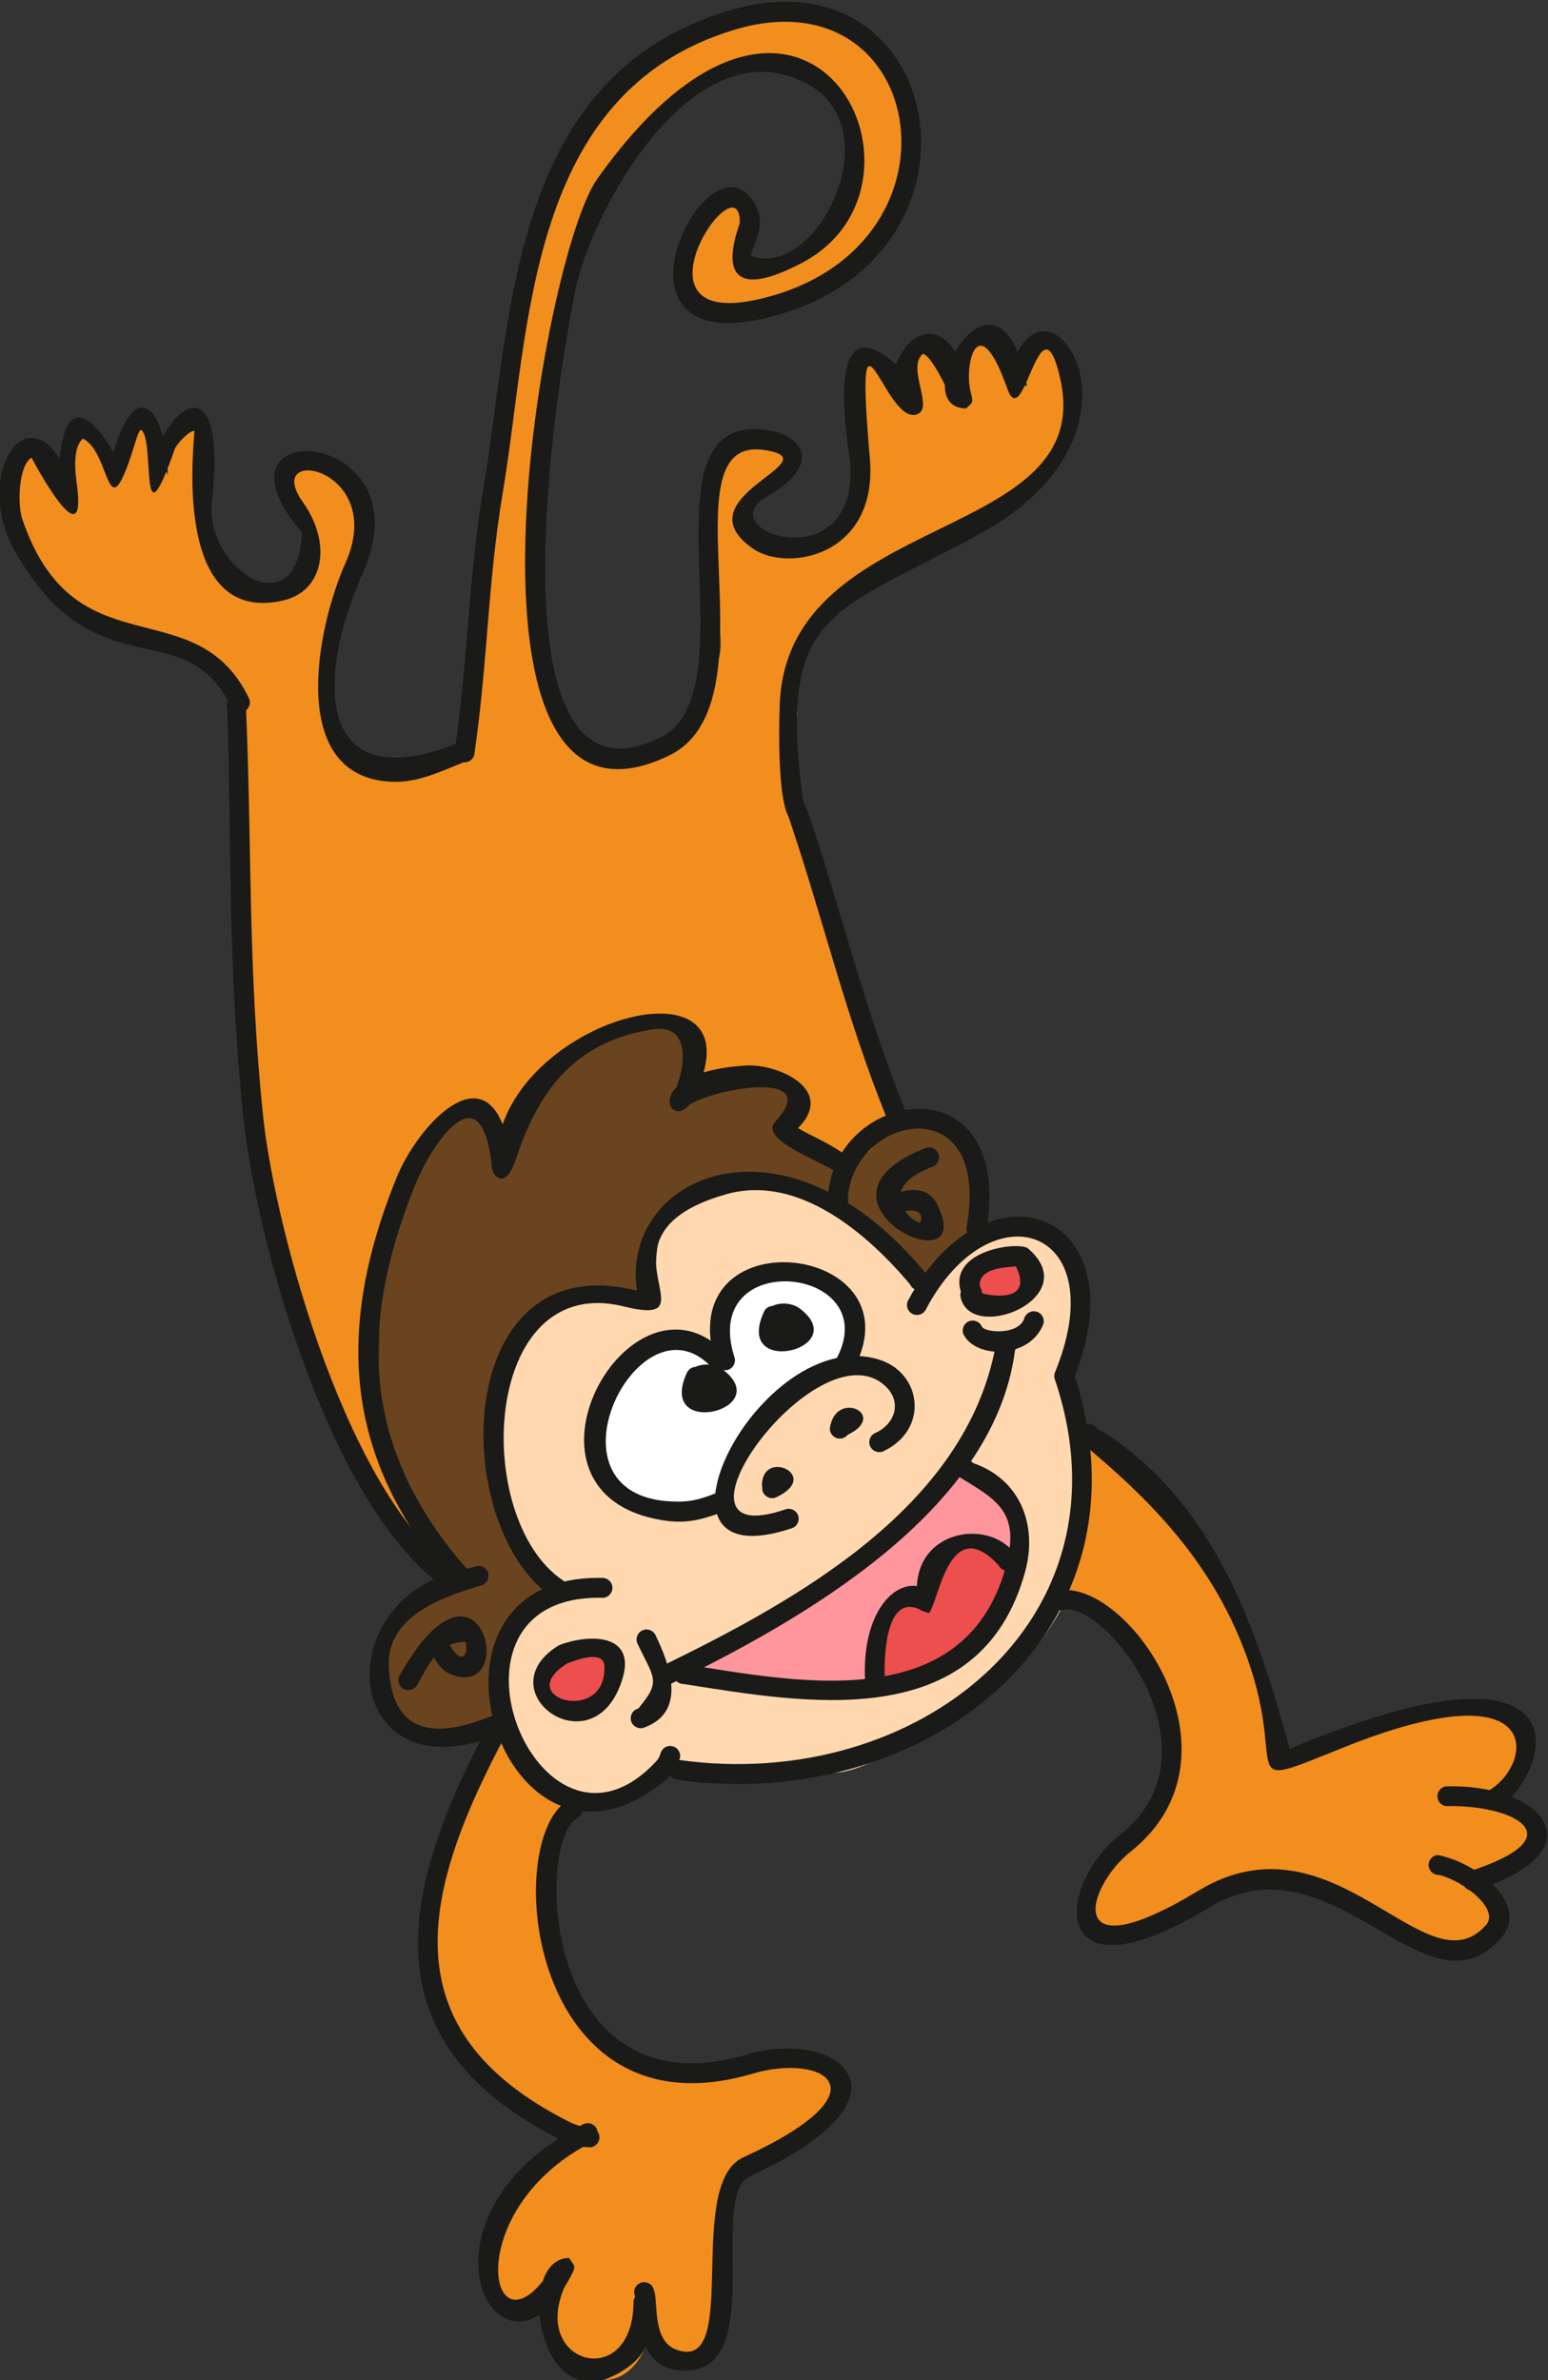 <?xml version="1.0" encoding="UTF-8" standalone="no"?>
<svg
   xmlns:dc="http://purl.org/dc/elements/1.1/"
   xmlns:cc="http://creativecommons.org/ns#"
   xmlns:rdf="http://www.w3.org/1999/02/22-rdf-syntax-ns#"
   xmlns:svg="http://www.w3.org/2000/svg"
   xmlns="http://www.w3.org/2000/svg"
   xmlns:sodipodi="http://sodipodi.sourceforge.net/DTD/sodipodi-0.dtd"
   xmlns:inkscape="http://www.inkscape.org/namespaces/inkscape"
   width="99.177mm"
   height="152.474mm"
   viewBox="0 0 99.177 152.474"
   version="1.1"
   id="svg32499"
   inkscape:version="1.0.2 (e86c8708, 2021-01-15)"
   sodipodi:docname="monkey.svg">
  <rect x="0" y="0" width="99.177" height="152.474" fill="#333333" stroke="none"/>
  <defs
     id="defs32493" />
  <sodipodi:namedview
     id="base"
     pagecolor="#ffffff"
     bordercolor="#666666"
     borderopacity="1.0"
     inkscape:pageopacity="0.0"
     inkscape:pageshadow="2"
     inkscape:zoom="0.35"
     inkscape:cx="313.614"
     inkscape:cy="202.42634"
     inkscape:document-units="mm"
     inkscape:current-layer="layer1"
     inkscape:document-rotation="0"
     showgrid="false"
     inkscape:window-width="1440"
     inkscape:window-height="855"
     inkscape:window-x="0"
     inkscape:window-y="23"
     inkscape:window-maximized="0" />
  <g
     inkscape:label="Слой 1"
     inkscape:groupmode="layer"
     id="layer1"
     transform="translate(-22.856,-94.608)">
    <g
       id="g814"
       transform="matrix(1.233,0,0,-1.233,-185.115,711.564)">
      <path
         d="m 197.679,417.764 c -1.855,-1.476 -1.903,-0.768 -2.837,-3.703 -0.88,-2.768 1.262,-2.892 -2.042,-3.978 -0.905,-0.298 -4.142,0.699 -4.152,2.884 -0.013,2.646 -0.277,2.142 1.63,4.456 1.431,1.736 2.971,-0.122 0.646,3.38 -0.374,0.564 -0.377,1.258 -1.057,1.907 -0.608,0.58 -2.095,4.71 -1.725,5.642 0.39,0.985 0.255,4.155 0.017,5.13 0.079,0.095 0.051,0.285 0.196,0.439 1.332,0.505 0.323,6.613 4.444,8.336 2.164,0.904 1.998,-4.114 2.248,-0.869 0.146,1.903 5.02,5.655 6.598,5.671 2.225,0.022 3.805,0.421 3.234,-2.661 -0.174,-0.941 -1.046,-0.909 1.209,0.034 2.165,0.905 5.177,-0.051 3.362,-2.537 -0.304,-0.416 2.473,-1.951 2.755,-2.38 0.755,1.098 1.336,1.758 2.55,2.36 0.949,0.47 2.367,1.074 3.396,0.32 1.448,-1.061 2.48,-4.539 0.564,-6.09 -1.339,-1.083 -1.608,-3.233 -3.056,-1.537 -0.884,1.035 -4.7,4.06 -5.849,4.146 -1.177,0.088 -1.039,1.12 -3.692,0.011 -2.912,-1.217 -1.233,-0.319 -3.4,-2.634 -1.444,-1.542 1.362,-4.675 -1.755,-3.095 -1.75,0.887 -5.71,-0.967 -6.049,-3.758 -0.703,-5.788 -0.812,-2.292 0.403,-8.063 0.131,-0.623 2.296,-3.208 2.361,-3.412"
         style="fill:#69441e;fill-opacity:1;fill-rule:evenodd;stroke:none"
         id="path816" />
      <path
         d="m 197.679,417.764 c 0.004,-0.007 -3.565,3.401 -3.199,8.864 0.259,3.853 1.658,6.627 5.796,6.305 1.095,-0.085 2.121,-1.458 2.41,0.959 0.118,0.989 0.026,3.935 1.57,4.03 0.907,0.056 3.06,1.925 4.239,0.884 0.081,-0.071 2.686,-0.909 3.118,-1.123 2.3,-1.141 4.715,-4.38 4.899,-4.467 0.052,-0.025 1.679,1.828 2.453,2.087 0.63,0.211 0.465,0.907 2.793,0.902 1.963,-0.004 1.89,-0.728 2.752,-2.791 0.63,-1.508 -0.878,-2.551 -0.442,-4.539 0.238,-1.088 1.036,-8.354 0.701,-9.654 -1.317,-5.113 -6.346,-8.54 -10.933,-10.458 -2.85,-1.191 -2.357,0.175 -5.201,-0.036 -2.581,-0.192 -2.417,-0.688 -5.193,0.115 -0.137,0.039 -2.775,-3.206 -6.171,-1.068 -1.027,0.647 -3.743,5.607 -2.322,7.435 0.367,0.472 2.142,2.301 2.788,2.367 z"
         style="fill:#ffd8b0;fill-opacity:1;fill-rule:evenodd;stroke:none"
         id="path818" />
      <path
         d="m 223.603,417.722 c 2.347,-1.333 3.409,-0.246 5.349,-4.889 3.665,-8.769 -7.813,-9.491 -2.865,-12.991 0.99,-0.701 7.555,4.253 10.399,2.821 2.322,-1.169 3.43,-1.054 5.78,-2.946 2.415,-1.943 6.148,0.591 3.189,2.632 -0.485,0.335 5.803,1.833 1.797,4.584 -0.868,0.596 -0.978,-0.608 0.599,2.352 1.659,3.115 -3.255,3.18 -5.228,2.245 -0.603,-0.285 -7.248,-2.922 -7.423,-2.453 -0.223,0.599 -0.17,5.02 -2.082,6.928 -0.619,0.617 -5.791,10.576 -8.194,9.572 0.528,-1.068 -1.352,-7.838 -1.323,-7.855"
         style="fill:#f28e1d;fill-opacity:1;fill-rule:evenodd;stroke:none"
         id="path820" />
      <path
         d="m 198.878,406.603 c -1.306,0.458 -1.93,-4.526 -1.593,-5.977 1.03,-4.436 2.063,-8.175 7.295,-8.151 0.705,0.003 10.031,2.281 7.541,-1.33 -2.443,-3.542 -6.618,0.139 -5.793,-10.706 0.192,-2.522 -2.451,-4.94 -4.098,-1 0.567,-1.356 -2.319,-5.008 -4.432,-0.564 -1.9,3.996 0.759,2.362 -2.225,1.28 -2.164,-0.785 -1.355,4.485 -0.527,6.104 2.207,4.315 6.098,2.214 1.807,3.975 -3.258,1.337 -4.473,4.157 -6.017,7.448 -1.822,3.883 3.793,13.625 3.961,13.223 0.988,-2.363 2.317,-3.682 4.08,-4.301"
         style="fill:#f28e1d;fill-opacity:1;fill-rule:evenodd;stroke:none"
         id="path822" />
      <path
         d="m 180.987,452.434 0.015,11.756 c -0.584,0.775 0.164,1.412 -2.062,2.365 -2.091,0.896 -3.027,0.555 -4.925,1.521 -3.208,1.635 -3.595,2.165 -4.543,5.738 -0.021,0.08 0.317,4.473 1.345,3.042 0.507,0.098 1.173,-1.591 1.339,-1.986 -0.362,0.716 0.502,4.119 1.972,2.616 1.463,-1.496 -0.749,-2.065 1.641,0.866 1.53,1.877 0.889,-4.096 1.105,-1.569 0.095,1.104 2.343,3.657 2.038,-0.47 -0.149,-2.025 1.154,-7.624 4.405,-6.265 1.937,0.81 1.998,0.954 1.145,3.208 -0.119,0.314 -2.523,3.905 0.576,2.976 1.885,-0.565 1.782,-1.039 2.522,-3.094 0.988,-2.74 -1.634,-3.381 -2.13,-8.922 -0.284,-3.176 3.325,-4.642 5.911,-3.155 0.363,0.209 0.908,0.059 1.378,0.392 l 0.093,-0.169 0.778,7.676 1.45,11.777 2.15,9.386 3.224,5.141 3.549,2.882 c 0.891,0.986 5.113,2.126 6.778,1.556 1.92,-0.657 1.29,-0.408 2.917,-1.51 1.846,-1.25 2.705,-5.063 1.777,-7.293 -0.418,-1.004 -0.247,-1.114 -0.893,-1.918 -1.129,-1.404 -2.033,-3.101 -3.684,-4.089 -1.578,-0.945 -4.554,-1.392 -5.848,0.127 -1.458,1.712 -0.901,3.027 0.737,4.598 0.276,0.264 1.26,0.272 1.319,0.303 0.639,-1.53 1.086,0.154 0.345,-2.845 -0.322,-1.3 1.746,-1.019 2.707,0.092 1.6,1.85 3.326,2.635 2.969,6.033 -0.115,1.093 -1.23,3.207 -2.723,3.275 -2.336,0.107 -0.485,1.379 -4.822,-0.434 -2.7,-1.129 -4.662,-3.58 -5.713,-6.206 -1.764,-4.407 -2.203,-8.764 -2.636,-13.417 -0.045,-0.487 -0.051,-1.423 -0.169,-1.808 l -0.459,-6.534 0.816,-4.226 1.058,-1.849 c 1.762,-0.87 4.482,-1.384 5.683,0.587 1.136,1.863 0.938,1.019 1.882,3.542 0.607,1.621 -1.504,6.554 -0.133,10.05 0.516,1.316 1.608,1.327 2.743,1.212 2.313,-0.235 0.681,-2.265 -0.647,-2.692 -1.119,-0.359 -1.225,-2.853 2.003,-2.499 1.815,0.199 2.122,0.185 3.228,1.815 1.07,1.577 -1.31,6.807 0.573,7.789 1.09,0.568 2.39,-5.029 2.285,-0.842 -0.046,1.823 1.142,2.438 2.195,-0.08 0.18,0.041 1.567,4.657 2.702,0.674 0.613,-2.152 0.801,2.176 2.494,1.212 0.823,-0.469 1.286,-3.998 0.472,-5.301 -1.104,-1.768 0.128,-1.831 -3.477,-3.338 -1.179,-0.493 -2.603,-1.948 -4.301,-2.854 -3.337,-1.782 -3.962,-1.539 -5.86,-4.575 -0.462,-0.739 -0.522,-2.505 -0.179,-3.326 l -0.263,-3.899 4.436,-15.412 0.964,-1.609 c -0.016,-0.023 -1.29,-2.431 -2.732,-2.636 -0.468,-0.067 -2.777,1.005 -2.374,1.943 0.863,2.007 -1.033,2.197 -2.181,2.688 -0.993,0.425 -2.536,-1.169 -2.99,-0.015 -0.556,1.412 -0.807,2.853 -1.803,2.995 -1.135,0.162 -2.589,-1.26 -3.682,-1.251 -1.444,0.012 -0.98,-1.602 -2.389,-1.819 -0.761,-0.117 -1.284,-3.511 -2.015,-3.652 -0.763,-0.148 -1.39,2.164 -2.102,1.945 -0.741,-0.228 -0.827,-0.756 -1.502,-1.06 -3.232,-1.455 -3.284,-11.241 -3.215,-15.441 0.02,-1.237 3.433,-7.981 2.535,-6.266 -0.502,0.959 -0.806,-0.277 -1.28,1.03 -0.523,1.442 -2.655,4.019 -3.734,6.601 -0.379,0.906 -1.787,4.441 -2.158,5.162 l -1.8,9.777 z"
         style="fill:#f28e1d;fill-opacity:1;fill-rule:evenodd;stroke:none"
         id="path824" />
      <path
         d="m 206.535,429.649 c -1.337,1.7 0.216,4.521 2.339,4.636 2.772,0.15 4.237,-0.818 3.917,-3.875 -0.086,-0.823 -5.566,-2.405 -5.901,-5.334 -0.113,-0.987 -1.64,-3.736 -3.476,-3.135 -2.029,0.664 -2.934,0.557 -3.953,2.993 -0.709,1.697 2.204,5.907 4.376,5.909 2.052,10e-4 2.293,-0.679 2.698,-1.194"
         style="fill:#ffffff;fill-opacity:1;fill-rule:evenodd;stroke:none"
         id="path826" />
      <path
         d="m 197.819,414.053 c -1.005,-0.42 -1.606,-2.327 0.298,-2.538 0.39,-0.043 1.552,0.379 1.75,0.683 0.351,0.539 1.27,2.343 0.118,2.475 -1.385,0.159 -1.208,-0.219 -2.166,-0.62"
         style="fill:#ed4e4e;fill-opacity:1;fill-rule:evenodd;stroke:none"
         id="path828" />
      <path
         d="m 219.927,434.512 c -0.188,-0.031 -0.639,-0.396 -0.653,-0.704 -0.042,-0.937 -0.043,-1.402 1.109,-1.332 0.757,0.046 1.546,0.528 1.78,1.284 0.118,0.381 -0.183,0.952 -0.69,1.06 -0.656,0.14 -1.359,-0.277 -1.547,-0.308"
         style="fill:#ed4e4e;fill-opacity:1;fill-rule:evenodd;stroke:none"
         id="path830" />
      <path
         d="m 205.249,413.016 -0.791,0.858 8.016,4.817 5.864,5.35 2.461,-1.215 1.011,-3.797 -2.414,1.159 -1.878,-0.452 -0.666,-2.396 -2.038,-0.229 -0.604,-4.55 z"
         style="fill:#ff969d;fill-opacity:1;fill-rule:evenodd;stroke:none"
         id="path832" />
      <path
         d="m 214.227,412.697 c -0.656,0.853 -0.203,3.693 0.965,4.212 0.204,0.091 1.464,0.594 1.521,0.666 1.162,1.443 1.807,3.996 4.136,2.289 0.324,-0.237 0.768,-1.232 0.547,-1.789 -0.738,-1.859 -2.163,-2.715 -3.683,-3.931 -0.247,-0.198 -3.284,-1.71 -3.486,-1.447"
         style="fill:#ed4e4e;fill-opacity:1;fill-rule:evenodd;stroke:none"
         id="path834" />
    </g>
    <g
       id="g836"
       transform="matrix(1.233,0,0,-1.233,-185.115,711.564)">
      <g
         id="g838">
        <path
           d="m 205.622,429.361 c -3.801,4.014 -9.251,-7.074 -1.661,-7.002 0.784,0.008 1.231,0.186 1.949,0.442 0.264,0.111 0.568,-0.014 0.678,-0.278 0.11,-0.264 -0.014,-0.568 -0.278,-0.678 -1.101,-0.393 -1.9,-0.649 -3.1,-0.471 -8.803,1.302 -1.766,13.897 3.205,8.652 0.184,-0.219 0.156,-0.546 -0.064,-0.73 -0.219,-0.184 -0.546,-0.156 -0.73,0.064"
           style="fill:#1a1a18;fill-opacity:1;fill-rule:evenodd;stroke:none"
           id="path840" />
      </g>
      <g
         id="g842">
        <path
           d="m 205.864,429.5 c -2.419,7.793 10.536,6.329 7.219,-0.144 -0.133,-0.253 -0.446,-0.351 -0.699,-0.218 -0.253,0.133 -0.351,0.446 -0.219,0.699 2.444,4.761 -7.121,5.765 -5.345,0.063 0.11,-0.264 -0.014,-0.568 -0.278,-0.678 -0.264,-0.11 -0.567,0.014 -0.677,0.278"
           style="fill:#1a1a18;fill-opacity:1;fill-rule:evenodd;stroke:none"
           id="path844" />
      </g>
      <g
         id="g846">
        <path
           d="m 209.853,420.988 c -8.58,-2.914 -1.709,10.637 4.475,8.754 2.258,-0.687 2.631,-3.658 0.23,-4.773 -0.264,-0.111 -0.567,0.014 -0.678,0.278 -0.111,0.264 0.014,0.568 0.278,0.678 1.06,0.487 1.396,1.653 0.48,2.468 -3.542,3.155 -12.165,-8.816 -5.185,-6.449 0.264,0.11 0.568,-0.014 0.678,-0.278 0.11,-0.264 -0.014,-0.568 -0.278,-0.678"
           style="fill:#1a1a18;fill-opacity:1;fill-rule:evenodd;stroke:none"
           id="path848" />
      </g>
      <g
         id="g850">
        <path
           d="m 208.262,423.223 c 0.033,1.915 3.128,0.473 0.731,-0.645 -0.264,-0.111 -0.568,0.014 -0.678,0.278 -0.035,0.084 -0.046,0.172 -0.037,0.257 -0.009,0.035 -0.015,0.072 -0.017,0.11"
           style="fill:#1a1a18;fill-opacity:1;fill-rule:evenodd;stroke:none"
           id="path852" />
      </g>
      <g
         id="g854">
        <path
           d="m 211.791,426.165 c 0.287,2.057 3.078,0.697 0.922,-0.339 -0.098,-0.122 -0.251,-0.199 -0.42,-0.194 -0.286,0.009 -0.511,0.247 -0.502,0.533"
           style="fill:#1a1a18;fill-opacity:1;fill-rule:evenodd;stroke:none"
           id="path856" />
      </g>
      <g
         id="g858">
        <path
           d="m 209.206,431.58 c -0.038,-0.083 -0.072,-0.173 -0.074,-0.241 0.104,-0.083 0.484,-0.216 0.592,-0.214 0.14,0.304 -0.143,0.568 -0.518,0.456 z m -0.4,0.946 c 0.464,0.205 1.054,0.147 1.442,-0.151 2.745,-2.106 -3.525,-3.63 -1.863,-0.118 0.088,0.161 0.249,0.257 0.42,0.269"
           style="fill:#1a1a18;fill-opacity:1;fill-rule:evenodd;stroke:none"
           id="path860" />
      </g>
      <g
         id="g862">
        <path
           d="m 209.613,430.841 c -0.148,0.004 -0.128,3e-4 -0.168,0.005 l -0.11,-0.016 c -0.283,-0.041 -0.546,0.156 -0.587,0.439 -0.041,0.283 0.156,0.546 0.439,0.587 0.192,0.028 0.246,0.025 0.423,0.022 0.286,8e-4 0.518,-0.231 0.519,-0.516 6e-4,-0.286 -0.231,-0.519 -0.517,-0.519"
           style="fill:#1a1a18;fill-opacity:1;fill-rule:evenodd;stroke:none"
           id="path864" />
      </g>
      <g
         id="g866">
        <path
           d="m 205.201,428.412 c -0.038,-0.083 -0.072,-0.173 -0.074,-0.241 0.104,-0.083 0.484,-0.216 0.592,-0.214 0.14,0.303 -0.143,0.568 -0.518,0.456 z m -0.4,0.946 c 0.464,0.204 1.054,0.147 1.443,-0.151 2.745,-2.106 -3.525,-3.63 -1.863,-0.118 0.088,0.162 0.25,0.257 0.42,0.269"
           style="fill:#1a1a18;fill-opacity:1;fill-rule:evenodd;stroke:none"
           id="path868" />
      </g>
      <g
         id="g870">
        <path
           d="m 205.758,427.593 c -0.149,0.004 -0.128,3e-4 -0.168,0.005 l -0.11,-0.016 c -0.283,-0.041 -0.546,0.156 -0.587,0.439 -0.041,0.283 0.156,0.546 0.439,0.587 0.191,0.028 0.246,0.025 0.423,0.022 0.286,9e-4 0.519,-0.231 0.519,-0.517 9e-4,-0.286 -0.23,-0.518 -0.516,-0.519"
           style="fill:#1a1a18;fill-opacity:1;fill-rule:evenodd;stroke:none"
           id="path872" />
      </g>
      <g
         id="g874">
        <path
           d="m 202.744,415.395 c 0.679,-1.42 1.677,-3.93 -0.583,-4.769 -0.264,-0.11 -0.567,0.014 -0.678,0.278 -0.11,0.264 0.014,0.568 0.278,0.678 l 0.077,0.029 c 1.198,1.433 0.833,1.532 -0.051,3.385 -0.11,0.264 0.014,0.567 0.278,0.678 0.264,0.11 0.568,-0.015 0.678,-0.278"
           style="fill:#1a1a18;fill-opacity:1;fill-rule:evenodd;stroke:none"
           id="path876" />
      </g>
      <g
         id="g878">
        <path
           d="m 203.097,413.83 c 7.059,3.445 15.722,8.257 17.298,16.566 0,0 0.029,0.126 0.029,0.126 0.065,0.279 0.343,0.452 0.622,0.387 0.279,-0.065 0.452,-0.343 0.387,-0.622 l -0.028,-0.121 -3e-4,-10e-4 -2e-4,-9e-4 c -1.122,-8.358 -11.101,-13.97 -17.908,-17.29 -0.264,-0.11 -0.568,0.014 -0.678,0.278 -0.11,0.264 0.014,0.567 0.278,0.677"
           style="fill:#1a1a18;fill-opacity:1;fill-rule:evenodd;stroke:none"
           id="path880" />
      </g>
      <g
         id="g882">
        <path
           d="m 219.69,431.446 c 0.173,-0.314 1.876,-0.449 2.196,0.408 0.069,0.278 0.35,0.446 0.628,0.378 0.278,-0.069 0.447,-0.35 0.378,-0.628 -0.683,-1.824 -3.489,-1.859 -4.158,-0.558 -0.11,0.264 0.014,0.568 0.278,0.678 0.264,0.11 0.568,-0.014 0.678,-0.278"
           style="fill:#1a1a18;fill-opacity:1;fill-rule:evenodd;stroke:none"
           id="path884" />
      </g>
      <g
         id="g886">
        <path
           d="m 204.174,413.917 c 5.497,-0.827 14.581,-2.871 16.757,5.044 0.801,2.915 -0.527,3.504 -2.462,4.708 -0.191,0.213 -0.172,0.54 0.041,0.731 0.213,0.191 0.54,0.172 0.731,-0.041 2.456,-0.85 3.356,-3.234 2.697,-5.638 -2.349,-8.576 -11.609,-6.794 -17.739,-5.84 -0.286,-0.007 -0.524,0.219 -0.531,0.505 -0.007,0.286 0.219,0.524 0.505,0.531"
           style="fill:#1a1a18;fill-opacity:1;fill-rule:evenodd;stroke:none"
           id="path888" />
      </g>
      <g
         id="g890">
        <path
           d="m 213.623,413 c -0.19,3.406 1.366,5.159 2.691,4.971 0.146,3.095 4.053,3.474 5.197,1.499 0.11,-0.264 -0.014,-0.568 -0.278,-0.678 -0.255,-0.106 -0.546,0.006 -0.665,0.251 -2.021,2.2 -2.793,-0.233 -3.273,-1.646 -0.032,0.044 -0.045,0.06 -0.067,0.071 0.022,-0.024 0.044,-0.049 0.066,-0.074 -0.139,-0.409 -0.253,-0.732 -0.366,-0.831 -0.386,0.16 -0.366,0.091 -0.434,0.181 -1.917,0.934 -1.886,-2.886 -1.846,-3.597 0.04,-0.283 -0.157,-0.545 -0.44,-0.586 -0.283,-0.04 -0.545,0.157 -0.586,0.44 z m 3.671,4.393 0.032,-0.037 -0.03,0.041 -0.001,-0.004 z"
           style="fill:#1a1a18;fill-opacity:1;fill-rule:evenodd;stroke:none"
           id="path892" />
      </g>
      <g
         id="g894">
        <path
           d="m 199.956,417.36 c -9.359,0.214 -3.333,-14.988 2.757,-8.551 0.154,0.163 0.205,0.24 0.274,0.442 0.058,0.28 0.332,0.46 0.612,0.402 0.28,-0.058 0.46,-0.332 0.402,-0.612 -0.186,-0.552 -0.347,-0.822 -0.813,-1.203 -8.377,-6.861 -13.963,10.802 -3.195,10.557 0.286,-0.011 0.509,-0.251 0.498,-0.537 -0.011,-0.286 -0.251,-0.509 -0.537,-0.498"
           style="fill:#1a1a18;fill-opacity:1;fill-rule:evenodd;stroke:none"
           id="path896" />
      </g>
      <g
         id="g898">
        <path
           d="m 198.139,413.95 c -2.887,-1.816 2.064,-3.221 1.938,-0.139 -0.036,0.877 -1.5,0.297 -1.853,0.174 -0.019,-0.008 -0.038,-0.014 -0.057,-0.02 z m -0.369,0.964 c 0.017,0.01 0.035,0.019 0.054,0.026 1.701,0.592 3.865,0.45 3.195,-1.772 -1.451,-4.809 -7.175,-0.682 -3.332,1.714 0.028,0.013 0.055,0.024 0.083,0.032"
           style="fill:#1a1a18;fill-opacity:1;fill-rule:evenodd;stroke:none"
           id="path900" />
      </g>
      <g
         id="g902">
        <path
           d="m 204,408.931 c 12.247,-1.705 23.699,7.214 19.491,19.751 -0.11,0.264 0.014,0.568 0.278,0.678 0.264,0.11 0.567,-0.014 0.678,-0.278 4.473,-13.355 -7.524,-22.995 -20.589,-21.176 -0.283,0.039 -0.481,0.301 -0.442,0.585 0.039,0.283 0.301,0.481 0.584,0.442"
           style="fill:#1a1a18;fill-opacity:1;fill-rule:evenodd;stroke:none"
           id="path904" />
      </g>
      <g
         id="g906">
        <path
           d="m 223.564,429.259 c 2.907,7.382 -3.431,9.426 -6.773,3.104 -0.115,-0.262 -0.421,-0.381 -0.683,-0.265 -0.262,0.115 -0.38,0.421 -0.265,0.683 4.016,7.592 12.073,4.717 8.658,-3.963 -0.122,-0.259 -0.431,-0.37 -0.689,-0.248 -0.259,0.122 -0.37,0.431 -0.248,0.689"
           style="fill:#1a1a18;fill-opacity:1;fill-rule:evenodd;stroke:none"
           id="path908" />
      </g>
      <g
         id="g910">
        <path
           d="m 219.695,433.187 c 0.568,-0.177 2.677,-0.456 1.764,1.388 -0.77,-0.05 -1.973,-0.147 -1.874,-1.054 l 0.012,0.004 0.058,-0.13 c 0.028,-0.068 0.041,-0.138 0.04,-0.207 z m -1.096,0.074 c -0.668,2.18 3.039,2.634 3.49,2.248 3.002,-2.564 -3.079,-5.019 -3.516,-2.466 -0.007,0.076 0.002,0.15 0.026,0.218"
           style="fill:#1a1a18;fill-opacity:1;fill-rule:evenodd;stroke:none"
           id="path912" />
      </g>
      <g
         id="g914">
        <path
           d="m 197.41,417.365 c -5.476,3.689 -5.276,18.386 4.362,15.951 -0.918,5.872 7.633,9.985 15.137,0.737 0.111,-0.264 -0.014,-0.568 -0.278,-0.678 -0.264,-0.11 -0.568,0.014 -0.678,0.278 -2.19,2.593 -5.782,5.749 -9.565,4.67 -7.388,-2.108 -0.358,-7.055 -5.288,-5.828 -7.386,1.837 -7.945,-11.007 -3.191,-14.222 0.251,-0.138 0.343,-0.453 0.205,-0.704 -0.138,-0.251 -0.453,-0.343 -0.704,-0.205"
           style="fill:#1a1a18;fill-opacity:1;fill-rule:evenodd;stroke:none"
           id="path916" />
      </g>
      <g
         id="g918">
        <path
           d="m 194.916,410.392 c -8.373,-3.654 -9.422,6.707 -2.36,8.405 1.113,0.267 -0.144,-0.096 0.785,0.183 0.264,0.111 0.568,-0.014 0.678,-0.278 0.11,-0.264 -0.014,-0.568 -0.278,-0.678 -1.882,-0.567 -4.953,-1.524 -4.867,-4.171 0.125,-3.887 2.766,-3.761 5.643,-2.505 0.264,0.11 0.568,-0.014 0.678,-0.278 0.11,-0.264 -0.014,-0.568 -0.278,-0.678"
           style="fill:#1a1a18;fill-opacity:1;fill-rule:evenodd;stroke:none"
           id="path920" />
      </g>
      <g
         id="g922">
        <path
           d="m 218.904,436.651 c 1.26,7.215 -5.818,5.835 -6.176,1.538 -0.003,-0.034 -0.002,-0.034 6e-4,-0.058 0.067,-0.278 -0.103,-0.558 -0.382,-0.625 -0.278,-0.068 -0.558,0.103 -0.625,0.382 -0.027,0.187 -0.041,0.203 -0.026,0.389 0.44,5.643 9.749,6.931 8.215,-1.872 -0.068,-0.278 -0.348,-0.448 -0.626,-0.38 -0.278,0.068 -0.448,0.348 -0.38,0.626"
           style="fill:#1a1a18;fill-opacity:1;fill-rule:evenodd;stroke:none"
           id="path924" />
      </g>
      <g
         id="g926">
        <path
           d="m 217.098,439.748 c -1.045,-0.403 -1.497,-0.863 -1.625,-1.296 0.737,0.189 1.496,0.155 1.901,-0.666 2.211,-4.479 -7.643,0.218 -0.581,2.952 0.273,0.085 0.563,-0.069 0.648,-0.342 0.085,-0.273 -0.069,-0.563 -0.342,-0.648 z m -1.397,-2.308 c 0.262,-0.358 0.637,-0.591 0.757,-0.584 0.208,0.234 0.085,0.782 -0.757,0.584"
           style="fill:#1a1a18;fill-opacity:1;fill-rule:evenodd;stroke:none"
           id="path928" />
      </g>
      <g
         id="g930">
        <path
           d="m 189.429,413.309 c 4.163,7.443 6.206,-1.061 2.818,0.017 -0.501,0.159 -0.796,0.521 -1.032,0.937 -0.295,-0.37 -0.544,-0.85 -0.858,-1.413 -0.127,-0.257 -0.438,-0.361 -0.694,-0.235 -0.256,0.127 -0.361,0.438 -0.234,0.694 z m 2.612,1.604 c 0.533,-0.986 0.997,-0.667 0.829,0.167 -0.325,-0.014 -0.596,-0.07 -0.829,-0.167"
           style="fill:#1a1a18;fill-opacity:1;fill-rule:evenodd;stroke:none"
           id="path932" />
      </g>
      <g
         id="g934">
        <path
           d="m 192.204,418.121 c -5.607,6.379 -6.17,13.067 -2.929,21.064 1.024,2.528 4.197,6.102 5.513,2.772 1.984,5.643 11.99,8.206 10.441,2.697 0.569,0.175 1.301,0.306 2.232,0.361 1.583,0.093 4.681,-1.229 2.674,-3.254 0.823,-0.486 1.565,-0.713 2.76,-1.599 0.191,-0.213 0.172,-0.541 -0.041,-0.731 -0.213,-0.191 -0.541,-0.172 -0.731,0.041 -0.871,0.623 -4.027,1.688 -3.165,2.627 2.49,2.713 -3.06,1.76 -4.476,0.873 -0.671,-0.83 -1.504,0.059 -0.663,0.917 0.384,0.897 0.836,3.32 -1.23,3.004 -4.204,-0.643 -6.008,-3.38 -7.131,-6.795 -0.484,-1.47 -1.17,-0.976 -1.237,-0.312 -0.518,5.083 -3.108,1.175 -3.989,-1.001 -3.063,-7.568 -2.606,-13.889 2.706,-19.932 0.202,-0.202 0.202,-0.53 0,-0.733 -0.202,-0.202 -0.53,-0.202 -0.733,0"
           style="fill:#1a1a18;fill-opacity:1;fill-rule:evenodd;stroke:none"
           id="path936" />
      </g>
      <g
         id="g938">
        <path
           d="m 194.994,410.325 c -4.389,-8.177 -6.179,-15.378 3.141,-20.131 0.384,-0.196 0.705,-0.325 1.133,-0.349 0.285,0.018 0.531,-0.199 0.549,-0.485 0.018,-0.285 -0.199,-0.531 -0.484,-0.549 -0.691,0.034 -1.034,0.137 -1.659,0.456 -9.942,5.065 -8.239,12.882 -3.542,21.633 0.158,0.238 0.48,0.303 0.718,0.144 0.238,-0.158 0.303,-0.48 0.144,-0.718"
           style="fill:#1a1a18;fill-opacity:1;fill-rule:evenodd;stroke:none"
           id="path940" />
      </g>
      <g
         id="g942">
        <path
           d="m 198.643,405.909 c -2.179,-1.302 -1.783,-15.41 8.842,-12.275 4.737,1.397 9.276,-2.142 0.17,-6.313 -2.332,-1.068 1.16,-10.709 -3.83,-10.077 -1.773,0.225 -2.067,2.303 -2.122,3.714 l -0.055,0.172 c -0.088,0.273 0.063,0.564 0.335,0.651 0.272,0.087 0.564,-0.063 0.651,-0.335 l 0.037,-0.115 c 0.185,-0.577 -0.093,-2.539 1.097,-3.011 3.47,-1.378 0.437,8.556 3.525,9.971 7.623,3.493 4.125,5.423 0.486,4.348 -11.647,-3.438 -13.077,12.12 -9.595,14.198 0.257,0.127 0.567,0.022 0.694,-0.235 0.127,-0.256 0.022,-0.567 -0.235,-0.694"
           style="fill:#1a1a18;fill-opacity:1;fill-rule:evenodd;stroke:none"
           id="path944" />
      </g>
      <g
         id="g946">
        <path
           d="m 199.407,389.071 c -6.612,-3.376 -5.434,-10.827 -2.533,-7.212 0.233,0.709 0.686,1.2 1.371,1.204 0.245,-0.398 0.362,-0.389 0.178,-0.761 -0.14,-0.284 -0.284,-0.539 -0.43,-0.772 -1.743,-4.024 3.54,-5.409 3.595,-0.81 -0.018,0.285 0.199,0.531 0.484,0.549 0.285,0.018 0.531,-0.199 0.55,-0.484 -0.017,-1.324 -0.111,-2.515 -1.297,-3.377 -2.823,-2.052 -4.432,0.42 -4.62,2.711 -3.216,-2.108 -6.036,5.65 2.303,9.909 0.264,0.11 0.568,-0.014 0.678,-0.278 0.11,-0.264 -0.014,-0.567 -0.278,-0.678"
           style="fill:#1a1a18;fill-opacity:1;fill-rule:evenodd;stroke:none"
           id="path948" />
      </g>
      <g
         id="g950">
        <path
           d="m 223.603,417.722 c 3.573,0.77 10.171,-8.515 3.797,-13.565 -2.241,-1.775 -3.616,-6.345 3.54,-2.014 7.073,4.28 11.845,-5.316 14.948,-1.78 0.706,0.804 -1.107,2.258 -2.434,2.601 -0.285,-0.018 -0.531,0.2 -0.549,0.485 -0.018,0.285 0.2,0.531 0.485,0.549 2.189,-0.445 4.729,-2.648 3.301,-4.29 -3.933,-4.523 -8.731,5.479 -15.19,1.564 -8.443,-5.118 -7.979,1.138 -4.638,3.771 5.44,4.288 -0.742,12.164 -2.93,11.697 -0.271,-0.091 -0.565,0.055 -0.656,0.326 -0.091,0.271 0.054,0.565 0.326,0.656"
           style="fill:#1a1a18;fill-opacity:1;fill-rule:evenodd;stroke:none"
           id="path952" />
      </g>
      <g
         id="g954">
        <path
           d="m 244.994,403.14 c 5.669,1.833 2.231,3.453 -1.041,3.399 -0.283,-0.041 -0.546,0.155 -0.587,0.438 -0.041,0.283 0.155,0.546 0.438,0.587 5.067,0.138 7.995,-3.328 1.589,-5.38 -0.264,-0.11 -0.567,0.014 -0.678,0.278 -0.11,0.264 0.015,0.568 0.278,0.678"
           style="fill:#1a1a18;fill-opacity:1;fill-rule:evenodd;stroke:none"
           id="path956" />
      </g>
      <g
         id="g958">
        <path
           d="m 245.977,407.32 c 2.342,1.268 3.222,6.594 -7.609,2.221 -6.081,-2.455 -2.297,-1.139 -5.414,6.01 -1.786,4.096 -4.696,7.057 -7.974,9.774 -0.028,0.023 -0.053,0.047 -0.075,0.071 -0.264,0.022 -0.471,0.242 -0.474,0.512 -0.002,0.286 0.228,0.52 0.514,0.522 0.333,-0.007 0.626,-0.046 0.758,-0.325 0.425,-0.182 0.522,-0.24 1.306,-0.831 5.14,-3.874 7.103,-10.055 8.675,-15.757 16.215,6.768 13.425,-1.679 10.692,-3.154 -0.264,-0.11 -0.567,0.014 -0.678,0.278 -0.11,0.264 0.014,0.568 0.278,0.678"
           style="fill:#1a1a18;fill-opacity:1;fill-rule:evenodd;stroke:none"
           id="path960" />
      </g>
      <g
         id="g962">
        <path
           d="m 192.082,417.673 c -6.18,3.976 -10.107,18.189 -10.783,24.787 -0.795,7.753 -0.586,13.503 -0.815,21.014 -0.11,0.264 0.014,0.568 0.278,0.678 0.264,0.11 0.567,-0.014 0.678,-0.278 0.339,-7.567 0.092,-13.608 0.895,-21.421 0.63,-6.123 4.521,-20.191 10.245,-23.87 0.251,-0.137 0.343,-0.452 0.205,-0.703 -0.138,-0.251 -0.452,-0.343 -0.703,-0.205"
           style="fill:#1a1a18;fill-opacity:1;fill-rule:evenodd;stroke:none"
           id="path964" />
      </g>
      <g
         id="g966">
        <path
           d="m 180.659,463.677 c -2.372,4.933 -6.993,0.667 -11.192,8.017 -2.166,3.792 0.403,7.974 2.302,4.821 0.213,2.281 1.008,3.282 2.807,0.379 0.814,2.894 2.008,2.937 2.553,0.78 1.23,2.284 3.21,2.561 2.555,-3.394 -0.382,-3.473 4.514,-6.668 4.689,-1.448 l -0.019,-0.111 c -5.424,6.287 6.555,5.492 3.176,-2.102 -2.515,-5.654 -2.391,-11.779 4.936,-8.855 0.272,0.088 0.564,-0.063 0.651,-0.335 0.088,-0.273 -0.063,-0.564 -0.335,-0.652 -1.226,-0.492 -2.41,-1.081 -3.763,-1.022 -5.431,0.236 -3.924,7.935 -2.398,11.362 2.21,4.965 -4.395,6.22 -2.208,3.157 1.509,-2.113 1.115,-4.622 -1.056,-5.107 -5.897,-1.318 -4.54,8.552 -4.589,8.824 -0.299,-0.024 -0.924,-0.691 -1.014,-0.948 -0.141,-0.4 -0.266,-0.737 -0.378,-1.02 0.008,-0.116 0.016,-0.234 0.022,-0.356 -0.021,0.076 -0.05,0.141 -0.086,0.197 -1.33,-3.26 -0.606,1.883 -1.333,2.176 -0.129,-0.137 -0.224,-0.481 -0.246,-0.554 -1.58,-5.151 -1.218,-0.662 -2.751,0.096 -0.56,-0.47 -0.4,-1.773 -0.322,-2.34 0.565,-4.122 -2.22,1.105 -2.352,1.352 -0.661,-0.386 -0.75,-2.393 -0.478,-3.193 2.721,-8.017 8.996,-3.538 11.785,-9.323 0.11,-0.264 -0.014,-0.567 -0.278,-0.678 -0.264,-0.11 -0.568,0.015 -0.678,0.278"
           style="fill:#1a1a18;fill-opacity:1;fill-rule:evenodd;stroke:none"
           id="path968" />
      </g>
      <g
         id="g970">
        <path
           d="m 192.305,461.39 c 0.711,4.896 0.683,8.859 1.494,13.684 1.494,8.891 1.353,21.289 12.694,24.73 11.505,3.491 14.456,-13.22 1.733,-16.01 -8.851,-1.941 -2.501,10.437 -0.244,5.805 0.452,-0.927 -0.062,-1.737 -0.314,-2.512 3.4,-1.335 7.423,6.653 2.845,8.985 -5.798,2.953 -10.964,-6.421 -11.897,-10.561 -0.635,-2.821 -5.122,-28.033 4.339,-23.474 4.976,2.397 -1.416,17.029 5.58,15.981 2.102,-0.315 2.689,-1.911 0.016,-3.423 -3.2,-1.81 4.851,-4.543 4.289,1.871 -0.022,0.243 -1.547,8.432 2.338,5.015 l 0.056,-0.05 c 0.46,1.342 1.933,2.468 3.069,0.673 0.795,1.385 2.296,2.28 3.244,-0.023 2.083,4.078 7.282,-4.379 -1.919,-9.423 -7.719,-4.231 -10.558,-3.886 -9.239,-13.841 0.009,-0.067 0.136,-0.326 0.163,-0.387 0.11,-0.264 -0.014,-0.568 -0.278,-0.678 -0.264,-0.11 -0.568,0.014 -0.678,0.278 -0.509,1.111 -0.461,4.673 -0.404,5.849 0.491,10.048 16.515,8.222 14.569,16.823 -0.644,2.848 -1.215,1.012 -1.763,-0.2 0.012,-0.059 0.024,-0.115 0.035,-0.176 l -0.118,-10e-4 c -0.306,-0.637 -0.606,-0.994 -0.909,-0.132 -1.458,4.146 -2.2,1.483 -1.935,-0.031 0.028,-0.107 0.055,-0.217 0.081,-0.331 0.098,-0.427 0.005,-0.394 -0.278,-0.678 -0.804,-0.002 -1.115,0.524 -1.106,1.212 -0.329,0.677 -0.781,1.488 -1.133,1.631 -0.927,-0.744 0.731,-3.026 -0.446,-3.18 -1.611,-0.211 -3.135,7.125 -2.321,-2.243 0.444,-5.112 -4.288,-5.944 -6.066,-4.71 -3.879,2.696 4.258,4.579 0.575,5.129 -5.35,0.8 0.753,-13.125 -4.942,-15.875 -12.007,-5.796 -6.649,25.841 -3.74,29.943 10.738,15.144 18.57,-0.152 10.678,-4.329 -5.274,-2.792 -3.262,1.929 -3.261,2.057 0.04,3.456 -6.096,-5.52 0.885,-3.985 11.335,2.493 8.945,17.091 -1.196,14.011 -10.793,-3.278 -10.576,-15.518 -11.999,-23.996 -0.8,-4.765 -0.775,-8.762 -1.484,-13.643 -0.059,-0.28 -0.334,-0.46 -0.613,-0.401 -0.28,0.059 -0.459,0.333 -0.401,0.614"
           style="fill:#1a1a18;fill-opacity:1;fill-rule:evenodd;stroke:none"
           id="path972" />
      </g>
      <g
         id="g974">
        <path
           d="m 210.645,458.21 c 1.811,-5.368 2.933,-10.27 5.072,-15.555 0.11,-0.264 -0.014,-0.568 -0.278,-0.678 -0.264,-0.111 -0.568,0.014 -0.678,0.278 -2.146,5.3 -3.263,10.183 -5.073,15.556 -0.11,0.264 0.015,0.568 0.278,0.678 0.264,0.11 0.567,-0.014 0.678,-0.278"
           style="fill:#1a1a18;fill-opacity:1;fill-rule:evenodd;stroke:none"
           id="path976" />
      </g>
    </g>
  </g>
</svg>
